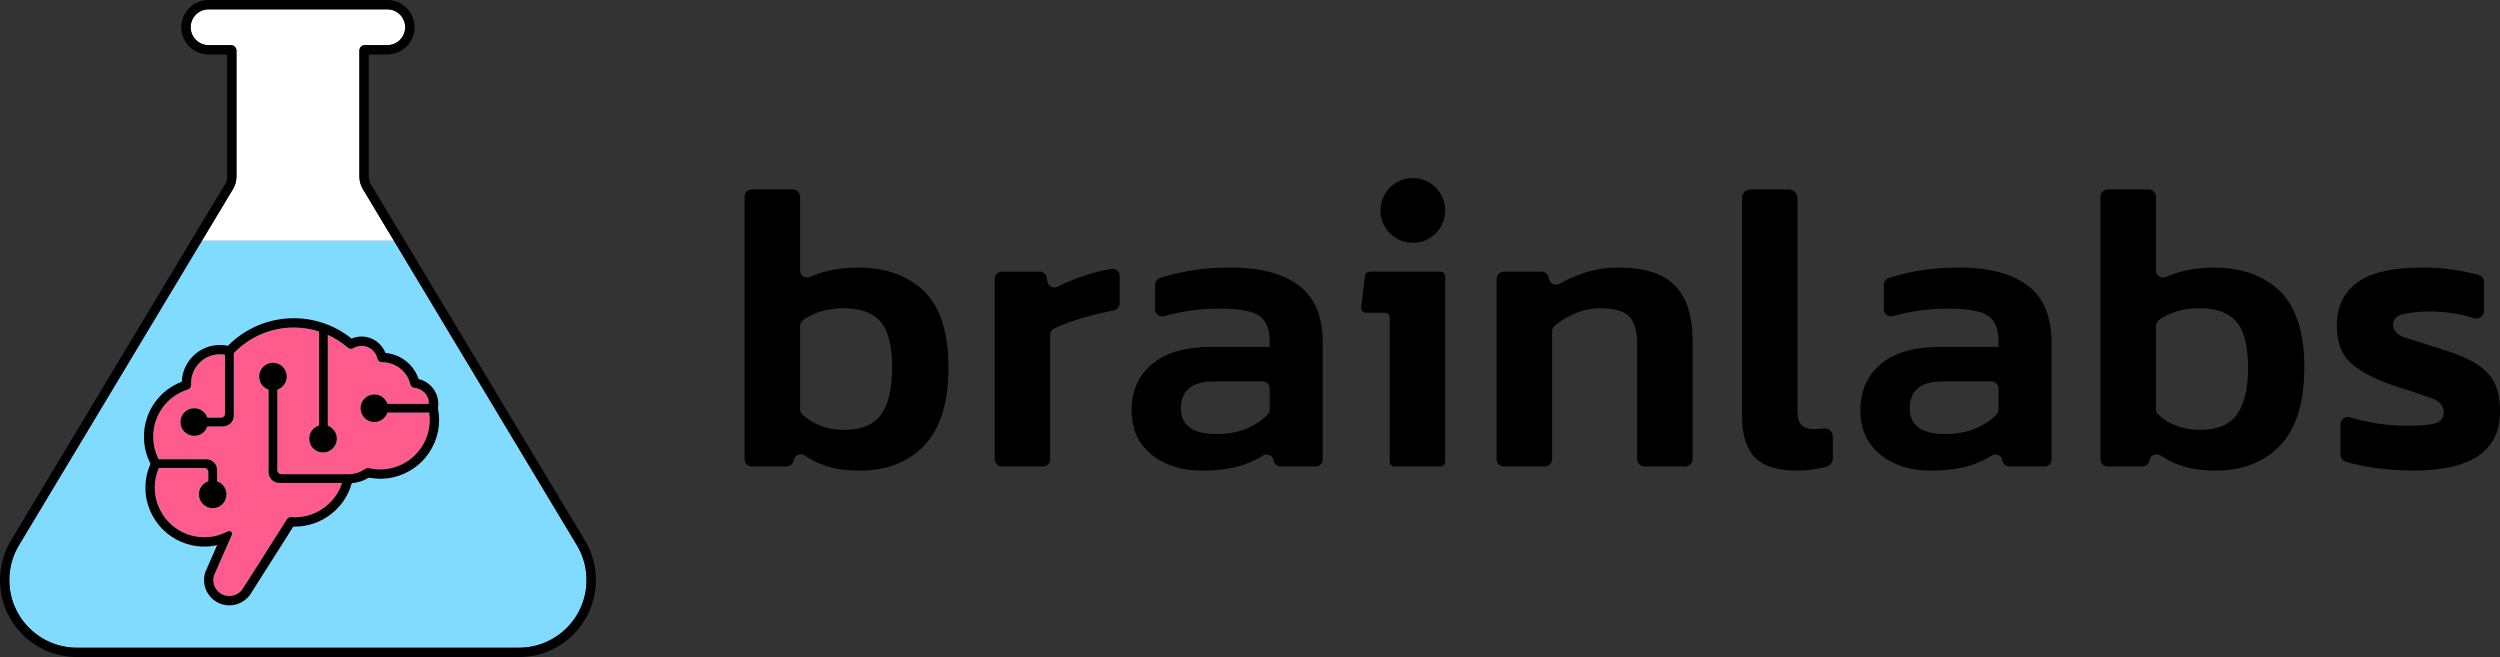 <?xml version="1.0" encoding="UTF-8"?>
<svg id="Layer_2" data-name="Layer 2" xmlns="http://www.w3.org/2000/svg" viewBox="0 0 3542.95 931.16">
  <rect x="0" y="0" width="3542.95" height="931.16" fill="#333333" stroke="none"/>
  <defs>
    <style>
      .cls-1 {
        fill: #fff;
      }

      .cls-2 {
        fill: #ff5c8d;
      }

      .cls-3 {
        fill: #80dbff;
      }
    </style>
  </defs>
  <g id="Layer_1-2" data-name="Layer 1">
    <g>
      <g>
        <path class="cls-3" d="m27.34,771.91l-1.32,2.22c-8.35,14.38-12.8,31-12.8,47.92,0,25.61,9.97,49.69,28.08,67.81,18.1,18.08,42.15,28.05,67.73,28.08h5.09s616.23,0,616.23,0h5.05c25.59-.03,49.65-10,67.75-28.09,18.1-18.11,28.08-42.19,28.08-67.8,0-16.92-4.45-33.54-12.88-48.06l-1.26-2.09-254.69-423.85-4.09-6.81h-272.16l-4.09,6.81L27.34,771.91Z"/>
        <path class="cls-2" d="m549.13,584.79c-2.6,7.75-9.92,13.34-18.55,13.34-10.81,0-19.57-8.76-19.57-19.57s8.76-19.57,19.57-19.57c8.63,0,15.95,5.59,18.55,13.34h58.81c0-2.1-.25-4.24-.8-6.33-1.69-6.41-6.37-11.61-12.39-14.39-2.31-1.07-4.79-1.74-7.32-1.97-2.82-.26-5.16-2.29-5.82-5.04h0c-.68-2.84-1.67-5.61-2.94-8.23-6.78-14.01-21.21-23.06-36.76-23.06-3.3.2-6.27-1.97-7.1-5.16v-.06c-2.23-10.39-11.56-17.93-22.21-17.93-4.14,0-8.2,1.13-11.73,3.26h0c-2.45,1.48-5.58,1.22-7.74-.65h0c-8.65-7.48-18.28-13.59-28.56-18.22v128.76c7.5,2.74,12.85,9.94,12.85,18.39,0,10.81-8.76,19.57-19.57,19.57s-19.57-8.76-19.57-19.57c0-8.81,5.82-16.26,13.83-18.72v-133.21c-11.49-3.67-23.56-5.59-35.81-5.59-32,0-62.83,13.21-84.93,36.3v88.57c0,3.77-1.37,7.22-3.63,9.89-.24.33-.49.64-.78.93v.08h-.08c-.29.28-.6.54-.93.78-2.67,2.26-6.12,3.63-9.89,3.63h-22.19c-2.6,7.75-9.92,13.34-18.55,13.34-10.81,0-19.57-8.76-19.57-19.57s8.76-19.57,19.57-19.57c8.63,0,15.95,5.59,18.55,13.34h19.3c3.17,0,5.74-2.57,5.74-5.74v-83.4c-2.38-.43-4.8-.64-7.23-.64-22.51,0-40.81,18.31-40.81,40.81,0,.77.02,1.54.07,2.3h0c.2,3.05-1.71,5.83-4.62,6.75-29.38,9.21-49.12,36.11-49.12,66.92,0,11.14,2.66,22.11,7.69,31.95h67.51c3.77,0,7.22,1.36,9.89,3.62.33.24.65.5.94.78h.08v.08c.29.29.55.61.79.94,2.26,2.67,3.62,6.12,3.62,9.88v15.92c7.75,2.6,13.34,9.92,13.34,18.55,0,10.81-8.76,19.57-19.57,19.57s-19.57-8.76-19.57-19.57c0-8.63,5.59-15.95,13.34-18.55v-13.03c0-3.17-2.57-5.74-5.74-5.74h-64.39c-3.76,8.62-5.71,17.79-5.79,27.32-.32,37.52,29.59,69.12,67.08,70.68,10.67.44,21.01-1.44,30.66-5.59l6.48-2.78c3.19-1.37,6.41,1.88,5.02,5.06l-25.24,57.46c-.98,3.25-1.22,6.73-.67,10.23,1.14,7.31,5.97,13.7,12.68,16.83,11.2,5.23,23.68.66,29.36-9.1l3.03-5.19.26.12,58.6-92.42c.53-.84,1.24-1.52,2.05-2.03.36-.27.76-.47,1.2-.6.89-.34,1.85-.5,2.84-.42,1.78.13,3.58.21,5.39.21,30.47,0,57.51-20.07,66.73-48.58h-88.84c-3.78,0-7.24-1.37-9.91-3.64-.32-.23-.63-.49-.92-.77h-.08v-.08c-.28-.28-.53-.59-.76-.91-2.27-2.67-3.64-6.13-3.64-9.91v-116.99c-7.75-2.6-13.34-9.92-13.34-18.55,0-10.81,8.76-19.57,19.57-19.57s19.57,8.76,19.57,19.57c0,8.63-5.59,15.95-13.34,18.55v114.1c0,3.17,2.57,5.74,5.74,5.74l95.51.02c.37,0,.73-.01,1.1-.02.19,0,.38,0,.57-.02,7.87-.35,15.29-3.16,21.67-7.57h0c1.53-1.06,3.44-1.43,5.26-1,5.21,1.22,10.6,1.83,16.01,1.83,38.67,0,70.12-31.46,70.12-70.12,0-3.48-.26-6.95-.77-10.36h-59.17Z"/>
        <path d="m620.62,578.51c.36-2.05.55-4.16.55-6.28,0-13.14-7.26-25.25-18.68-31.52l-2.17-1.1c-2.28-1.06-4.66-1.86-7.09-2.41-.74-2.25-1.64-4.46-2.66-6.59-8.34-17.23-25.43-28.8-44.33-30.35-5.18-13.78-18.58-23.33-33.64-23.33-4.93,0-9.79,1.01-14.27,2.95-23.18-18.69-52.14-28.93-82.03-28.93-35.02,0-68.79,14.21-93.28,39.13-3.71-.8-7.51-1.2-11.34-1.2-29.14,0-52.97,23.19-54,52.09-32.32,12.25-53.69,42.96-53.69,77.91,0,13.39,3.22,26.58,9.35,38.39-4.79,10.69-7.22,22.1-7.22,33.96,0,45.96,37.39,83.34,83.34,83.34,6.21,0,12.32-.67,18.27-2.01l-16.64,37.89-.25.65c-1.11,3.5-1.68,7.16-1.68,10.87,0,19.81,16.11,35.92,35.92,35.92,10.69,0,20.79-4.82,27.55-12.88l.33.15,62.73-98.93c.79.02,1.58.03,2.37.03,37.54,0,70.74-25.65,80.45-61.55,8.62-.63,16.89-3.3,24.23-7.82,5.31,1.05,10.75,1.57,16.21,1.57,45.96,0,83.34-37.39,83.34-83.34,0-5.6-.56-11.19-1.66-16.64Zm-81.68,86.75c-5.41,0-10.79-.62-16.01-1.83-1.82-.42-3.73-.06-5.26,1h0c-6.38,4.41-13.8,7.22-21.67,7.57-.19,0-.38.01-.58.02-.36.01-.73.02-1.09.02l-95.51-.02c-3.17,0-5.74-2.57-5.74-5.74v-114.1c7.75-2.6,13.34-9.92,13.34-18.55,0-10.81-8.76-19.57-19.57-19.57s-19.57,8.76-19.57,19.57c0,8.63,5.59,15.95,13.34,18.55v116.99c0,3.78,1.37,7.24,3.64,9.91.23.32.48.63.76.91v.08h.08c.28.28.59.53.92.77,2.67,2.27,6.13,3.64,9.91,3.64h88.84c-9.22,28.51-36.27,48.58-66.73,48.58-1.81,0-3.61-.07-5.39-.21-.98-.07-1.95.08-2.84.42-.43.13-.83.33-1.19.6-.81.51-1.51,1.19-2.05,2.03l-58.6,92.42-.26-.12-3.03,5.19c-5.68,9.75-18.16,14.33-29.36,9.1-6.7-3.13-11.54-9.52-12.68-16.83-.54-3.5-.31-6.98.67-10.23l25.24-57.46c1.4-3.18-1.82-6.43-5.02-5.06l-6.48,2.78c-9.65,4.14-19.99,6.03-30.66,5.59-37.48-1.56-67.4-33.16-67.08-70.68.08-9.53,2.03-18.7,5.79-27.32h64.39c3.17,0,5.74,2.57,5.74,5.74v13.03c-7.75,2.6-13.34,9.92-13.34,18.55,0,10.81,8.76,19.57,19.57,19.57s19.57-8.76,19.57-19.57c0-8.63-5.59-15.95-13.34-18.55v-15.92c0-3.77-1.36-7.22-3.62-9.88-.24-.33-.5-.65-.79-.94v-.08h-.08c-.29-.29-.61-.55-.94-.78-2.67-2.26-6.12-3.62-9.89-3.62h-67.51c-5.04-9.83-7.69-20.81-7.69-31.95,0-30.81,19.74-57.7,49.12-66.92,2.91-.91,4.82-3.7,4.62-6.75h0c-.05-.76-.07-1.53-.07-2.3,0-22.51,18.31-40.81,40.81-40.81,2.44,0,4.86.22,7.23.64v83.4c0,3.17-2.57,5.74-5.74,5.74h-19.3c-2.6-7.75-9.92-13.34-18.55-13.34-10.81,0-19.57,8.76-19.57,19.57s8.76,19.57,19.57,19.57c8.63,0,15.95-5.59,18.55-13.34h22.19c3.77,0,7.22-1.37,9.89-3.63.33-.24.64-.49.93-.78h.08v-.08c.28-.29.54-.6.78-.93,2.26-2.67,3.63-6.12,3.63-9.89v-88.57c22.1-23.09,52.93-36.3,84.93-36.3,12.25,0,24.32,1.92,35.81,5.59v133.21c-8.01,2.45-13.83,9.9-13.83,18.72,0,10.81,8.76,19.57,19.57,19.57s19.57-8.76,19.57-19.57c0-8.45-5.35-15.64-12.85-18.39v-128.76c10.28,4.63,19.91,10.74,28.56,18.22h0c2.17,1.87,5.29,2.14,7.74.65h0c3.53-2.13,7.59-3.26,11.73-3.26,10.65,0,19.98,7.54,22.2,17.93v.06c.84,3.2,3.82,5.36,7.11,5.16,15.55,0,29.98,9.05,36.76,23.06,1.27,2.62,2.26,5.39,2.93,8.23h0c.66,2.76,3,4.78,5.82,5.04,2.54.23,5.01.9,7.32,1.97,6.01,2.78,10.69,7.99,12.39,14.39.55,2.09.81,4.22.8,6.33h-58.81c-2.6-7.75-9.92-13.34-18.55-13.34-10.81,0-19.57,8.76-19.57,19.57s8.76,19.57,19.57,19.57c8.63,0,15.95-5.59,18.55-13.34h59.17c.51,3.41.77,6.88.77,10.36,0,38.66-31.46,70.12-70.12,70.12Z"/>
        <g>
          <path d="m260.96,21.53c-.09.19-.19.37-.28.56.09-.19.19-.37.28-.56Z"/>
          <path class="cls-1" d="m514.27,267.98c-3.22-5.36-4.92-11.49-4.92-17.75V71.62c0-4.23,3.43-7.66,7.66-7.66h31.84c6.77,0,13.15-2.64,17.96-7.44,4.77-4.78,7.41-11.16,7.41-17.94s-2.64-13.15-7.43-17.95c-4.79-4.78-11.17-7.42-17.94-7.42h-253.25c-6.77,0-13.15,2.64-17.96,7.44-4.77,4.78-7.41,11.16-7.41,17.94s2.64,13.15,7.43,17.95c4.79,4.78,11.17,7.42,17.94,7.42h31.84c4.23,0,7.66,3.43,7.66,7.66v178.62c0,6.25-1.7,12.39-4.92,17.75l-44.03,73.26h272.16l-44.03-73.27Z"/>
          <path d="m261.52,20.42c-.2.37-.38.74-.56,1.12.18-.37.37-.75.56-1.12Z"/>
        </g>
        <path d="m548.84,13.22c6.77,0,13.15,2.64,17.94,7.42,4.79,4.8,7.43,11.17,7.43,17.95s-2.64,13.15-7.41,17.94c-4.81,4.8-11.19,7.44-17.96,7.44h-31.84c-4.23,0-7.66,3.43-7.66,7.66v5.56s0,173.05,0,173.05c0,6.25,1.7,12.39,4.92,17.75l48.12,80.08,254.69,423.85,1.26,2.09c8.43,14.52,12.88,31.14,12.88,48.06,0,25.61-9.97,49.69-28.08,67.8-18.1,18.09-42.16,28.06-67.75,28.08h-5.05s-616.23,0-616.23,0h-5.09c-25.58-.03-49.64-10-67.73-28.08-18.11-18.11-28.08-42.2-28.08-67.81,0-16.92,4.45-33.54,12.8-47.92l1.32-2.22,254.7-423.85,48.12-80.07c3.22-5.36,4.92-11.5,4.92-17.75V77.19s0-5.56,0-5.56c0-4.23-3.43-7.66-7.66-7.66h-5.56s-26.28,0-26.28,0c-6.77,0-13.15-2.64-17.94-7.42-4.79-4.8-7.43-11.17-7.43-17.95s2.64-13.15,7.41-17.94c4.81-4.8,11.19-7.44,17.96-7.44h253.25m0-13.22h-253.25c-10.3,0-19.99,4.02-27.29,11.3-7.28,7.29-11.3,16.98-11.3,27.29s4.01,20,11.3,27.29c7.3,7.28,16.99,11.3,27.29,11.3h24.36c1.06,0,1.91.86,1.91,1.91v171.71c0,3.47-.95,6.88-2.73,9.86l-48.42,80.57L16.01,765.1l-1.35,2.26c-9.59,16.53-14.66,35.45-14.66,54.69,0,29.15,11.35,56.54,31.95,77.15,20.59,20.58,47.96,31.93,77.07,31.95h5.08s616.25,0,616.25,0h5.08c29.11-.03,56.48-11.38,77.07-31.96,20.6-20.61,31.95-48,31.95-77.15,0-19.26-5.08-38.17-14.66-54.69l-1.36-2.26-254.69-423.85-48.42-80.57c-1.79-2.98-2.73-6.39-2.73-9.86V79.1c0-1.06.86-1.91,1.91-1.91h24.36c10.31,0,19.99-4.02,27.29-11.3,7.28-7.29,11.3-16.98,11.3-27.29s-4.01-20-11.3-27.29c-7.3-7.28-16.99-11.3-27.29-11.3h0Z"/>
      </g>
      <g>
        <g>
          <path d="m1484.15,398.38l-.54-4.42c-.63-5.14-4.99-9-10.17-9h-53.5c-5.66,0-10.25,4.59-10.25,10.25v255.63c0,5.66,4.59,10.25,10.25,10.25h58.14c5.66,0,10.25-4.59,10.25-10.25v-176.32c0-3.84,2.08-7.43,5.53-9.12,6.62-3.24,14.29-6.36,23.02-9.37,11.26-3.88,23.1-7.38,35.54-10.49,9.15-2.29,17.77-4.15,25.87-5.59,4.93-.88,8.5-5.06,8.5-10.06v-38.75c0-6.3-5.65-11.28-11.85-10.16-14.03,2.52-28.24,6.27-42.62,11.27-12.51,4.34-23.63,9-33.37,13.97-6.36,3.25-13.93-.75-14.8-7.83Z"/>
          <path d="m1840.48,404.47c-22.72-16.89-54.85-25.34-96.41-25.34-21.75,0-41.85,1.66-60.29,4.96-15.38,2.75-28.8,6.11-40.27,10.08-4.03,1.39-6.63,5.28-6.63,9.54v34.58c0,6.8,6.52,11.5,13.07,9.66,25.09-7.03,51.03-10.56,77.81-10.56,28.73,0,47.86,3.49,57.39,10.49,9.51,6.99,14.27,19.03,14.27,36.12v7.57h-81.56c-37.68,0-66.11,8.15-85.34,24.47-19.23,16.31-28.84,38.07-28.84,65.24,0,19.03,4.56,34.86,13.69,47.48,9.13,12.62,21.16,22.14,36.12,28.54,14.94,6.41,31.17,9.62,48.65,9.62,24.07,0,44.07-2.73,60-8.15,10.09-3.45,19.16-7.75,27.22-12.9,6.25-4,14.48-.6,15.67,6.72h0c.8,4.91,5.04,8.51,10.01,8.51h49.4c5.6,0,10.14-4.54,10.14-10.14v-165.21c0-37.28-11.36-64.37-34.08-81.26Zm-41.07,175.77c0,2.54-.86,5.05-2.59,6.91-7.1,7.63-16.32,14.02-27.7,19.18-12.81,5.83-27.97,8.74-45.44,8.74-33.41,0-50.1-12.23-50.1-36.69s15.35-37.87,46.03-37.87h69.67c5.6,0,10.14,4.54,10.14,10.14v29.6Z"/>
          <path d="m1935.96,443.21h26.61c3.83,0,6.94,3.11,6.94,6.94v204c0,3.83,3.11,6.94,6.94,6.94h64.77c3.83,0,6.94-3.11,6.94-6.94v-262.26c0-3.83-3.11-6.94-6.94-6.94h-99.92c-3.51,0-6.47,2.62-6.89,6.11l-5.33,44.38c-.5,4.13,2.73,7.76,6.89,7.76Z"/>
          <path d="m2293.99,379.12c-19.03,0-37.2,3.21-54.47,9.62-10.83,4.01-20.47,8.44-28.93,13.29-6.63,3.8-14.93-.19-15.77-7.78h0c-.59-5.3-5.07-9.3-10.4-9.3h-52.99c-5.78,0-10.46,4.68-10.46,10.46v255.2c0,5.78,4.68,10.46,10.46,10.46h57.71c5.78,0,10.46-4.68,10.46-10.46v-180.62c0-2.96,1.15-5.86,3.36-7.83,7.54-6.76,16.62-12.49,27.23-17.2,12.23-5.44,24.37-8.17,36.41-8.17,20.58,0,34.67,3.89,42.23,11.66,7.57,7.78,11.36,20.97,11.36,39.61v162.55c0,5.78,4.68,10.46,10.46,10.46h57.71c5.78,0,10.46-4.68,10.46-10.46v-166.63c0-35.73-8.35-62.14-25.05-79.22-16.7-17.09-43.31-25.64-79.81-25.64Z"/>
          <path d="m2553.22,602.54c-3.89-3.69-5.83-10.39-5.83-20.1v-301.83c0-6.72-5.45-12.17-12.17-12.17h-54.3c-6.72,0-12.17,5.45-12.17,12.17v308.23c0,27.19,6.12,47,18.35,59.42,12.23,12.44,31.76,18.64,58.55,18.64,16.25,0,30.8-1.97,43.65-5.89,4.97-1.52,8.19-6.34,8.19-11.54v-30.28c0-7.24-6.3-13.1-13.47-12.08-4.41.63-9.05.95-13.91.95-7.39,0-13.02-1.84-16.89-5.53Z"/>
          <path d="m2873.32,404.47c-22.72-16.89-54.87-25.34-96.41-25.34-21.76,0-41.86,1.66-60.29,4.96-15.38,2.75-28.8,6.11-40.27,10.07-4.03,1.39-6.63,5.28-6.63,9.54v34.57c0,6.81,6.52,11.5,13.07,9.66,25.09-7.03,51.03-10.56,77.81-10.56,28.73,0,47.86,3.49,57.37,10.49,9.52,6.99,14.27,19.03,14.27,36.12v7.57h-81.55c-37.68,0-66.12,8.15-85.35,24.47-19.22,16.31-28.84,38.07-28.84,65.24,0,19.03,4.57,34.86,13.7,47.48,9.12,12.62,21.16,22.14,36.12,28.54,14.94,6.41,31.16,9.62,48.64,9.62,24.08,0,44.08-2.73,60.01-8.15,10.08-3.45,19.16-7.75,27.22-12.91,6.25-4,14.48-.6,15.67,6.72h0c.8,4.91,5.04,8.51,10.01,8.51h49.4c5.6,0,10.14-4.54,10.14-10.14v-165.21c0-37.28-11.36-64.37-34.08-81.26Zm-41.08,175.77c0,2.54-.86,5.04-2.59,6.9-7.09,7.63-16.33,14.02-27.7,19.18-12.81,5.83-27.95,8.74-45.44,8.74-33.41,0-50.09-12.23-50.09-36.69s15.33-37.87,46.01-37.87h69.67c5.6,0,10.14,4.54,10.14,10.14v29.6Z"/>
          <path d="m3136.92,379.12c-15.15,0-29.71,1.75-43.69,5.25-8.25,2.06-16.03,4.73-23.33,8.01-6.85,3.08-14.54-1.75-14.54-9.26v-104.4c0-5.68-4.6-10.28-10.28-10.28h-58.08c-5.68,0-10.28,4.6-10.28,10.28v372.08c0,5.68,4.6,10.28,10.28,10.28h49.1c5.05,0,9.36-3.67,10.15-8.66h0c1.2-7.5,9.72-10.98,16.02-6.75,8.28,5.54,17.05,10,26.29,13.38,14.36,5.25,31.25,7.87,50.67,7.87,38.83,0,69.62-11.94,92.34-35.83,22.72-23.88,34.08-60.67,34.08-110.39s-11.57-85.73-34.67-108.07c-23.11-22.32-54.47-33.5-94.08-33.5Zm33.5,207.98c-10.3,14.76-28.07,22.14-53.31,22.14-12.04,0-23.4-2.13-34.08-6.41-9.27-3.71-17.44-8.88-24.51-15.51-2.06-1.94-3.16-4.74-3.16-7.57v-117.6c0-3.13,1.32-6.2,3.8-8.1,6.61-5.08,14.37-9.08,23.29-12,10.67-3.49,22.03-5.25,34.07-5.25,24.08,0,41.66,6.32,52.72,18.94,11.07,12.62,16.61,34.28,16.61,64.96s-5.15,51.65-15.44,66.41Z"/>
          <path d="m3535.38,543.12c-5.05-10.67-13.79-19.9-26.21-27.67-12.44-7.76-29.71-14.94-51.84-21.55-22.53-7-39.13-12.24-49.82-15.74-10.68-3.49-16.02-9.52-16.02-18.06,0-7.76,4.96-12.81,14.86-15.14,9.89-2.34,23.2-3.5,39.9-3.5,11.66,0,24.27,1.27,37.87,3.79,7.84,1.46,15.16,3.34,21.97,5.64,6.97,2.35,14.14-2.66,14.14-10.01v-41.03c0-4.69-3.01-8.93-7.52-10.21-8.92-2.53-19.23-4.76-30.93-6.72-15.14-2.52-31.26-3.79-48.35-3.79-42.73,0-73.69,7.09-92.92,21.27-19.22,14.18-28.84,34.47-28.84,60.88,0,23.69,6.79,41.56,20.4,53.6,13.59,12.04,33,22.33,58.26,30.87,24.07,7.78,42.23,13.79,54.47,18.06,12.23,4.27,18.35,11.06,18.35,20.38,0,8.15-3.99,13.4-11.93,15.74-7.97,2.32-21.66,3.49-41.08,3.49-14.37,0-30.1-1.45-47.18-4.37-11.59-1.97-22.37-4.52-32.35-7.66-6.82-2.14-13.67,3.01-13.67,10.16v42.6c0,4.76,3.15,8.85,7.7,10.26,10.1,3.14,22.49,5.84,37.16,8.13,18.64,2.92,38.25,4.37,58.84,4.37,81.56,0,122.33-27.97,122.33-83.89,0-15.93-2.52-29.23-7.57-39.91Z"/>
          <path d="m2002.24,252.35c-25.36,0-45.91,20.56-45.91,45.91s20.56,45.91,45.91,45.91,45.91-20.56,45.91-45.91-20.56-45.91-45.91-45.91Z"/>
        </g>
        <path d="m1215.42,379.12c-15.15,0-29.71,1.75-43.69,5.25-8.25,2.06-16.03,4.73-23.33,8.01-6.85,3.08-14.54-1.75-14.54-9.26v-104.4c0-5.68-4.6-10.28-10.28-10.28h-58.08c-5.68,0-10.28,4.6-10.28,10.28v372.08c0,5.68,4.6,10.28,10.28,10.28h49.1c5.05,0,9.36-3.67,10.15-8.66h0c1.2-7.5,9.72-10.98,16.02-6.75,8.28,5.54,17.05,10,26.29,13.38,14.36,5.25,31.25,7.87,50.67,7.87,38.83,0,69.62-11.94,92.34-35.83,22.72-23.88,34.08-60.67,34.08-110.39s-11.57-85.73-34.67-108.07c-23.11-22.32-54.47-33.5-94.08-33.5Zm33.5,207.98c-10.3,14.76-28.07,22.14-53.31,22.14-12.04,0-23.4-2.13-34.08-6.41-9.27-3.71-17.44-8.88-24.51-15.51-2.06-1.94-3.16-4.74-3.16-7.57v-117.6c0-3.13,1.32-6.2,3.8-8.1,6.61-5.08,14.37-9.08,23.29-12,10.67-3.49,22.03-5.25,34.07-5.25,24.08,0,41.66,6.32,52.72,18.94,11.07,12.62,16.61,34.28,16.61,64.96s-5.15,51.65-15.44,66.41Z"/>
      </g>
    </g>
  </g>
</svg>
